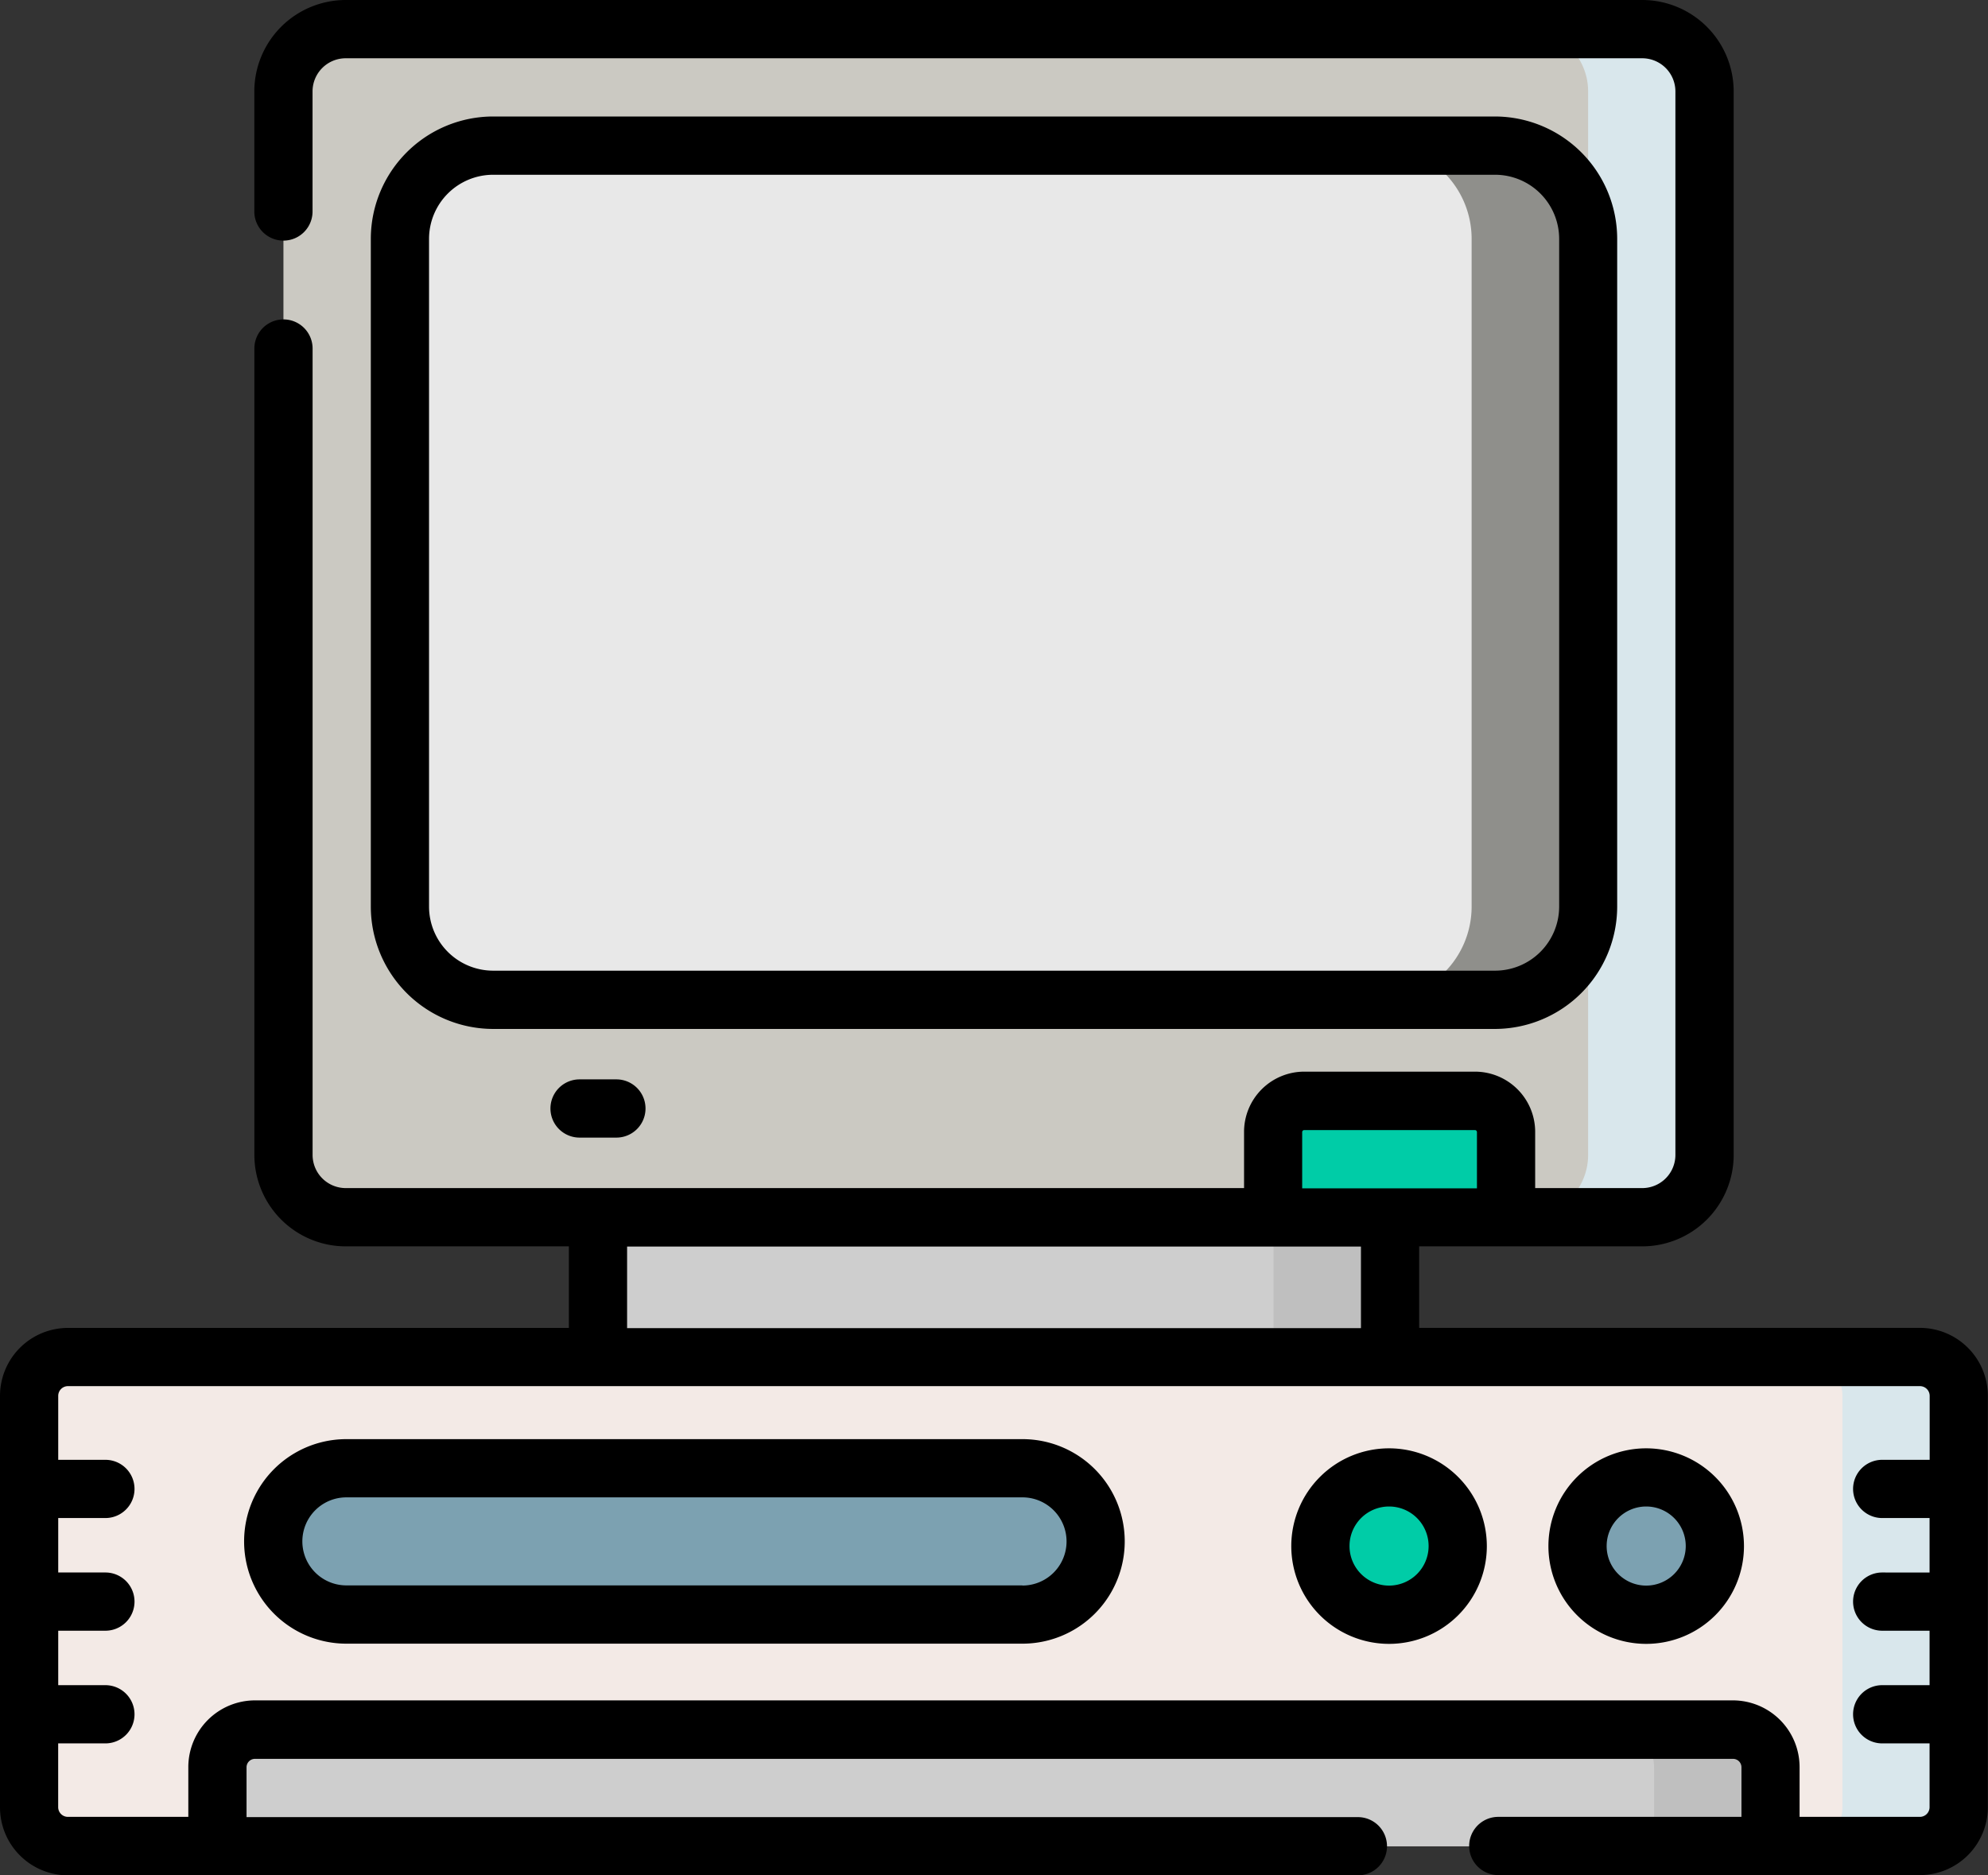 <svg xmlns="http://www.w3.org/2000/svg" width="39.608" height="37.365" viewBox="0 0 39.608 37.365">
  <rect x="0" y="0" width="39.608" height="37.365" fill="#333333" stroke="none"/>
  <g id="computadora" transform="translate(0 -14.5)">
    <path id="Trazado_656381" data-name="Trazado 656381" d="M45.174,373.747H8.274a.774.774,0,0,1-.774-.774v-8.2A.774.774,0,0,1,8.274,364h36.9a.774.774,0,0,1,.774.774v8.2A.774.774,0,0,1,45.174,373.747Z" transform="translate(-6.92 -322.463)" fill="#f3eae6"/>
    <path id="Trazado_656382" data-name="Trazado 656382" d="M466.821,364H464.5a.774.774,0,0,1,.774.774v8.2a.774.774,0,0,1-.774.774h2.321a.774.774,0,0,0,.774-.774v-8.2A.774.774,0,0,0,466.821,364Z" transform="translate(-428.566 -322.463)" fill="#d9e7ec"/>
    <path id="Trazado_656383" data-name="Trazado 656383" d="M86.944,462.321H56v-1.573a.748.748,0,0,1,.748-.748H86.2a.748.748,0,0,1,.748.748Z" transform="translate(-51.668 -411.036)" fill="#cecece"/>
    <path id="Trazado_656384" data-name="Trazado 656384" d="M418.651,460H416.33a.748.748,0,0,1,.748.748v1.573H419.4v-1.573A.748.748,0,0,0,418.651,460Z" transform="translate(-384.123 -411.036)" fill="#bfbfbf"/>
    <path id="Trazado_656385" data-name="Trazado 656385" d="M85.287,395.617H71.816a1.457,1.457,0,1,1,0-2.914H85.287a1.457,1.457,0,1,1,0,2.914Z" transform="translate(-64.916 -348.945)" fill="#7ca1b1"/>
    <circle id="Elipse_7895" data-name="Elipse 7895" cx="1.368" cy="1.368" r="1.368" transform="translate(26.307 43.937)" fill="#00cca7"/>
    <circle id="Elipse_7896" data-name="Elipse 7896" cx="1.368" cy="1.368" r="1.368" transform="translate(31.43 43.937)" fill="#7ca1b1"/>
    <path id="Trazado_656386" data-name="Trazado 656386" d="M154,328h15.781v2.785H154Z" transform="translate(-142.087 -289.248)" fill="#cecece"/>
    <path id="Trazado_656387" data-name="Trazado 656387" d="M328,328h2.321v2.785H328Z" transform="translate(-302.626 -289.248)" fill="#bfbfbf"/>
    <path id="Trazado_656388" data-name="Trazado 656388" d="M100.073,45.672H74.241A1.241,1.241,0,0,1,73,44.431V23.241A1.241,1.241,0,0,1,74.241,22h25.832a1.241,1.241,0,0,1,1.241,1.241V44.431A1.241,1.241,0,0,1,100.073,45.672Z" transform="translate(-67.353 -6.92)" fill="#cbc9c2"/>
    <path id="Trazado_656389" data-name="Trazado 656389" d="M395.284,22h-2.321a1.241,1.241,0,0,1,1.241,1.241V44.431a1.241,1.241,0,0,1-1.241,1.241h2.321a1.241,1.241,0,0,0,1.241-1.241V23.241A1.241,1.241,0,0,0,395.284,22Z" transform="translate(-362.563 -6.92)" fill="#d9e7ec"/>
    <path id="Trazado_656390" data-name="Trazado 656390" d="M103,67.163V53.857A1.857,1.857,0,0,1,104.857,52h19.959a1.857,1.857,0,0,1,1.857,1.857V67.163a1.857,1.857,0,0,1-1.857,1.857H104.857A1.857,1.857,0,0,1,103,67.163Z" transform="translate(-95.032 -34.599)" fill="#e8e8e8"/>
    <path id="Trazado_656391" data-name="Trazado 656391" d="M357.321,52H355a1.857,1.857,0,0,1,1.857,1.857V67.163A1.857,1.857,0,0,1,355,69.019h2.321a1.857,1.857,0,0,0,1.857-1.857V53.857A1.857,1.857,0,0,0,357.321,52Z" transform="translate(-327.537 -34.599)" fill="#8f8f8b"/>
    <path id="Trazado_656392" data-name="Trazado 656392" d="M332.511,300.321h-4.642v-1.7a.621.621,0,0,1,.621-.621h3.4a.621.621,0,0,1,.621.621Z" transform="translate(-302.505 -261.568)" fill="#00cca7"/>
    <g id="Grupo_949025" data-name="Grupo 949025" transform="translate(0 14.5)">
      <path id="Trazado_656393" data-name="Trazado 656393" d="M38.254,40.957H28.275V39.333H32.72a1.823,1.823,0,0,0,1.821-1.821V16.321A1.823,1.823,0,0,0,32.72,14.5H6.888a1.823,1.823,0,0,0-1.821,1.821v2.393a.58.58,0,0,0,1.16,0V16.321a.661.661,0,0,1,.66-.66H32.72a.661.661,0,0,1,.66.66V37.512a.661.661,0,0,1-.66.66H30.586v-1.12a1.2,1.2,0,0,0-1.2-1.2h-3.4a1.2,1.2,0,0,0-1.2,1.2v1.12H6.888a.661.661,0,0,1-.66-.66V21.444a.58.58,0,0,0-1.16,0V37.512a1.823,1.823,0,0,0,1.821,1.821h4.445v1.625H1.354A1.355,1.355,0,0,0,0,42.311v8.2a1.355,1.355,0,0,0,1.354,1.354h25.7a.58.58,0,0,0,0-1.16H4.912v-.993a.168.168,0,0,1,.168-.168H34.528a.168.168,0,0,1,.168.168V50.7H29.851a.58.58,0,0,0,0,1.16h8.4a1.355,1.355,0,0,0,1.354-1.354v-8.2A1.355,1.355,0,0,0,38.254,40.957Zm-12.31-3.9a.041.041,0,0,1,.041-.041h3.4a.041.041,0,0,1,.041.041v1.12H25.944Zm-13.45,2.28H27.115v1.625H12.494ZM38.254,50.7h-2.4v-.993a1.33,1.33,0,0,0-1.328-1.328H5.08a1.33,1.33,0,0,0-1.328,1.328V50.7h-2.4a.194.194,0,0,1-.193-.193V49.236H2.1a.58.58,0,0,0,0-1.16H1.16V46.991H2.1a.58.58,0,0,0,0-1.16H1.16V44.746H2.1a.58.58,0,0,0,0-1.16H1.16V42.311a.194.194,0,0,1,.193-.193h36.9a.194.194,0,0,1,.193.193v1.275H37.5a.58.58,0,0,0,0,1.16h.944v1.085H37.5a.58.58,0,0,0,0,1.16h.944v1.085H37.5a.58.58,0,0,0,0,1.16h.944v1.275A.194.194,0,0,1,38.254,50.7Z" transform="translate(0 -14.5)"/>
      <path id="Trazado_656394" data-name="Trazado 656394" d="M78.525,385.2H65.055a2.037,2.037,0,0,0,0,4.075H78.525A2.037,2.037,0,0,0,78.525,385.2Zm0,2.914H65.055a.877.877,0,0,1,0-1.754H78.525A.877.877,0,0,1,78.525,388.117Z" transform="translate(-58.154 -356.526)"/>
      <path id="Trazado_656395" data-name="Trazado 656395" d="M334.51,387.517a1.948,1.948,0,1,0,1.948,1.948A1.95,1.95,0,0,0,334.51,387.517Zm0,2.735a.788.788,0,1,1,.788-.788A.788.788,0,0,1,334.51,390.252Z" transform="translate(-306.835 -358.66)"/>
      <path id="Trazado_656396" data-name="Trazado 656396" d="M400.729,387.517a1.948,1.948,0,1,0,1.948,1.948A1.95,1.95,0,0,0,400.729,387.517Zm0,2.735a.788.788,0,1,1,.788-.788A.788.788,0,0,1,400.729,390.252Z" transform="translate(-367.931 -358.66)"/>
      <path id="Trazado_656397" data-name="Trazado 656397" d="M120.332,60.243V46.937A2.44,2.44,0,0,0,117.9,44.5H97.937A2.44,2.44,0,0,0,95.5,46.937V60.243a2.44,2.44,0,0,0,2.437,2.437H117.9A2.44,2.44,0,0,0,120.332,60.243Zm-23.672,0V46.937a1.278,1.278,0,0,1,1.276-1.276H117.9a1.278,1.278,0,0,1,1.276,1.276V60.243a1.278,1.278,0,0,1-1.276,1.276H97.937A1.278,1.278,0,0,1,96.66,60.243Z" transform="translate(-88.112 -42.179)"/>
      <path id="Trazado_656398" data-name="Trazado 656398" d="M142.387,292.5a.58.58,0,0,0,0,1.16h.734a.58.58,0,0,0,0-1.16Z" transform="translate(-130.84 -270.994)"/>
    </g>
  </g>
</svg>
